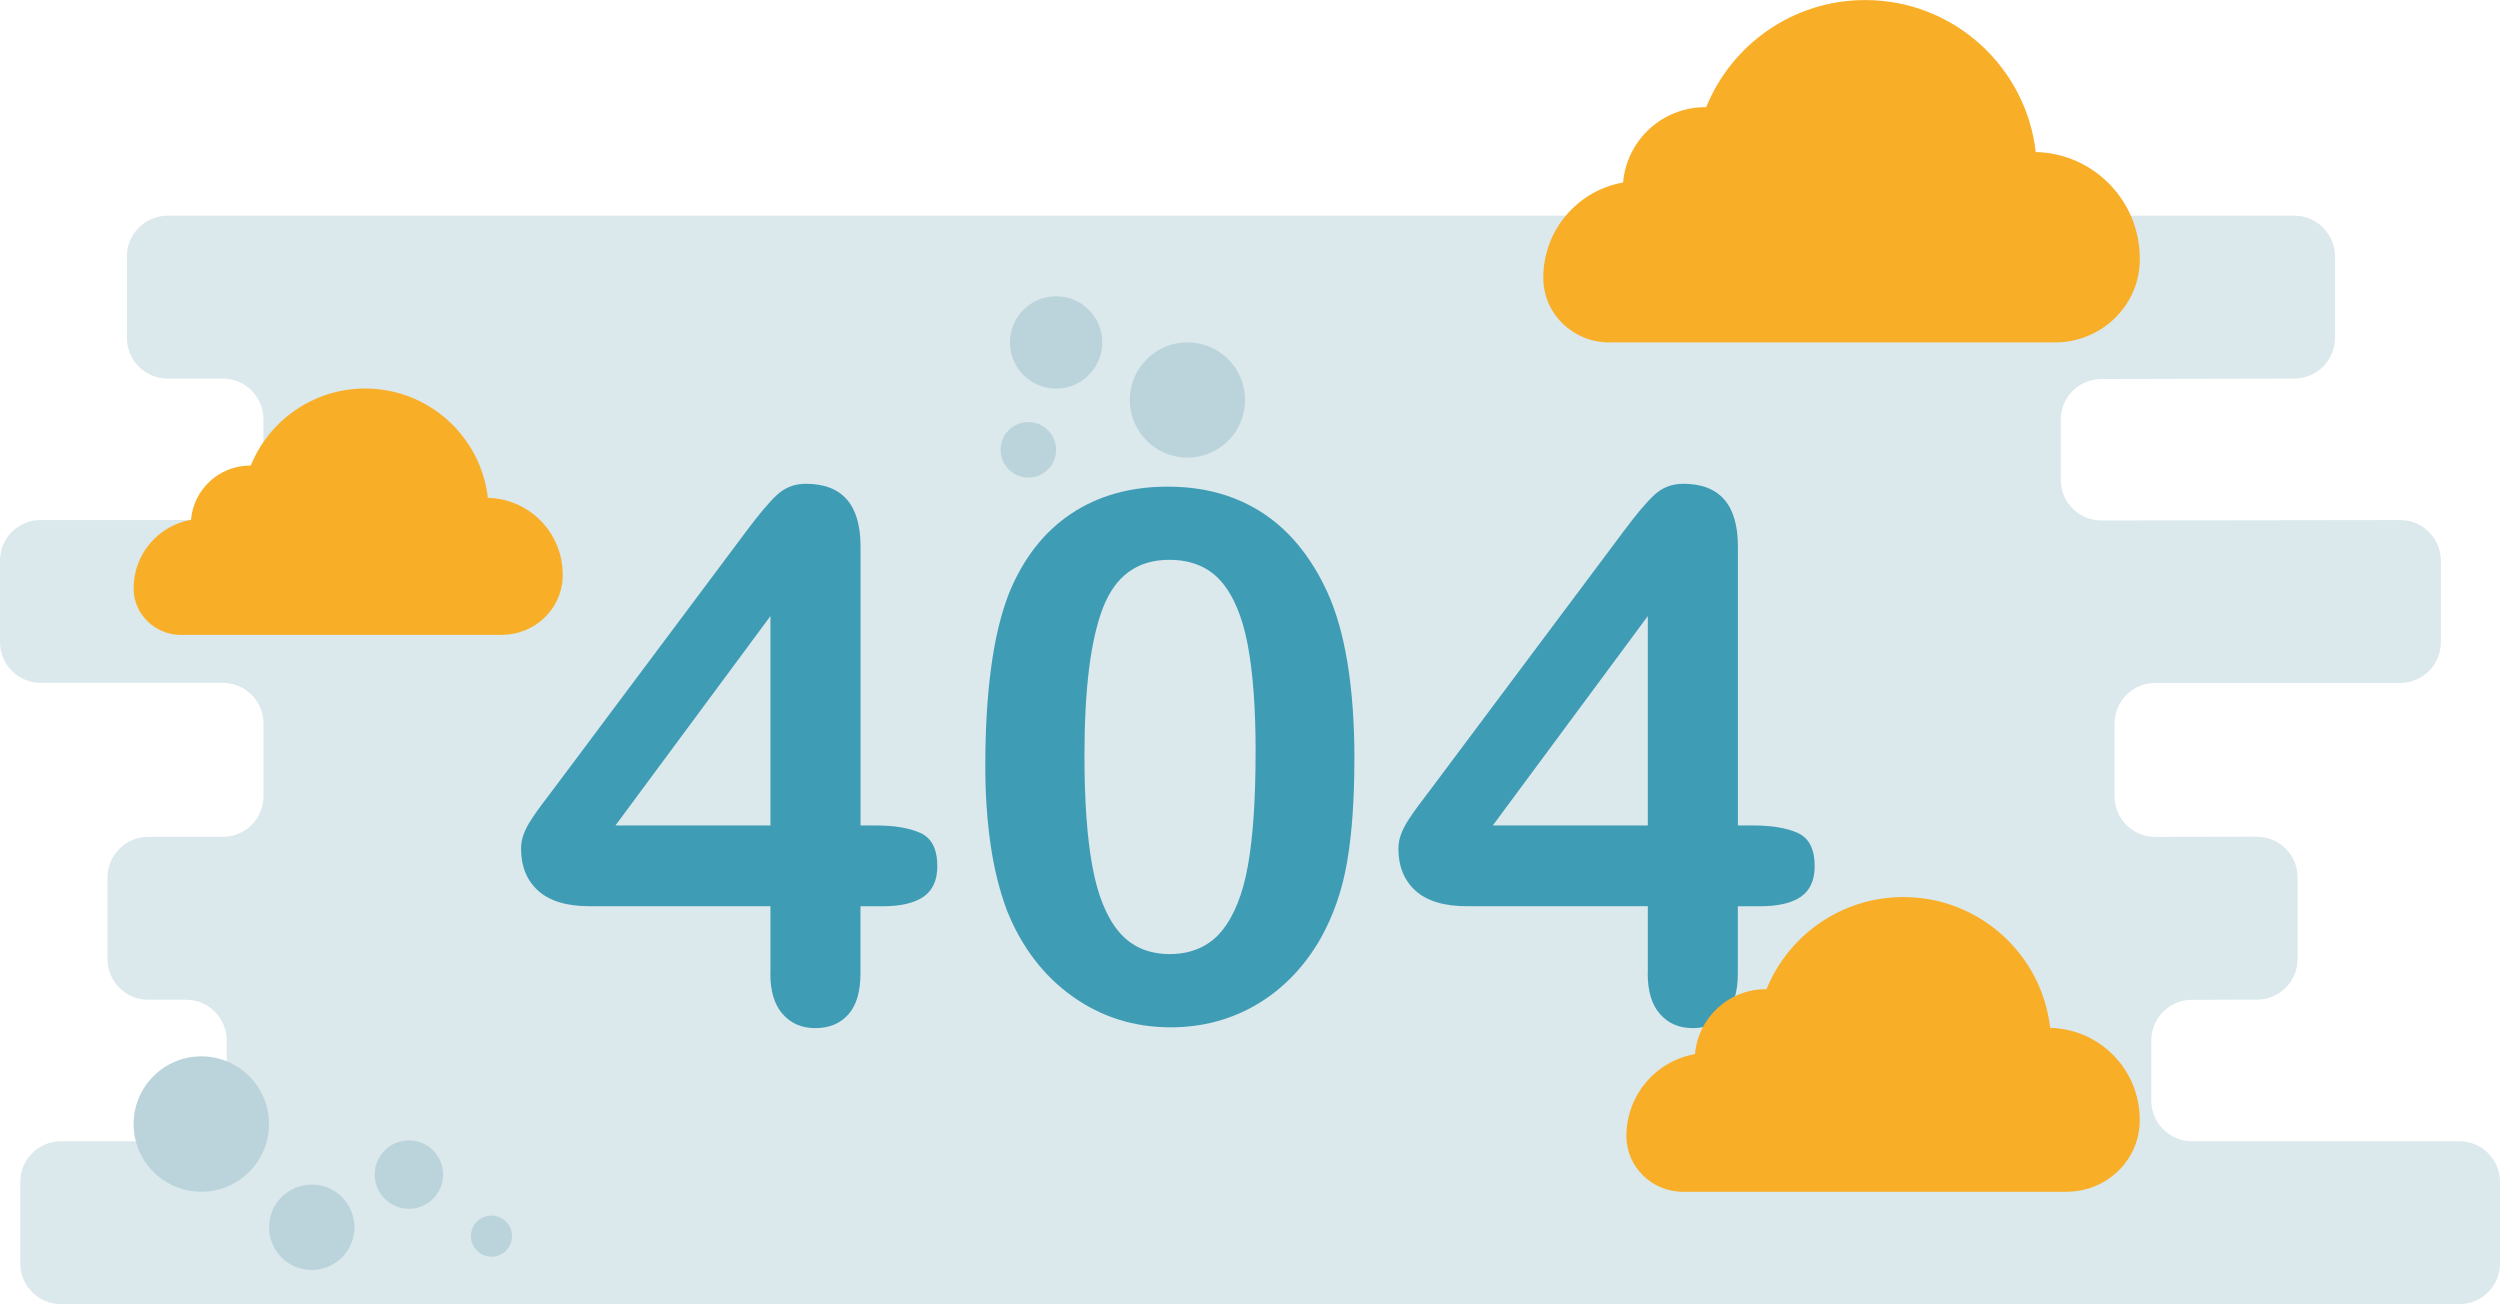 <?xml version="1.0" encoding="UTF-8"?>
<svg id="Layer_2" data-name="Layer 2" xmlns="http://www.w3.org/2000/svg" viewBox="0 0 409.95 213.86">
  <defs>
    <style>
      .cls-1 {
        fill: #bbd4db;
      }

      .cls-2 {
        fill: #dbe8ec;
      }

      .cls-3 {
        fill: #3f9cb5;
      }

      .cls-4 {
        fill: #f9ae28;
      }
    </style>
  </defs>
  <g id="Layer_1-2" data-name="Layer 1">
    <g>
      <path class="cls-2" d="m352.76,180.48v-9.86c0-3.68,2.99-6.67,6.67-6.67l10.66-.03c3.68,0,6.67-2.99,6.67-6.67v-13.37c0-3.68-2.99-6.67-6.67-6.67l-16.68.03c-3.68,0-6.67-2.99-6.67-6.67v-11.91c0-3.68,2.99-6.67,6.67-6.67h40.17c3.68,0,6.67-2.99,6.67-6.67v-13.37c0-3.68-2.99-6.67-6.67-6.67l-48.99.07c-3.68,0-6.67-2.99-6.67-6.67v-9.86c0-3.68,2.99-6.67,6.67-6.67l31.63-.07c3.68,0,6.67-2.99,6.67-6.67v-13.37c0-3.68-2.99-6.67-6.67-6.67H27.48c-3.68,0-6.67,2.99-6.67,6.67v13.37c0,3.68,2.99,6.67,6.67,6.67h9.05c3.68,0,6.67,2.99,6.67,6.67v9.86c0,3.68-2.99,6.67-6.67,6.67H6.67c-3.68-.01-6.67,2.97-6.67,6.65v13.37c0,3.68,2.99,6.67,6.67,6.67h29.87c3.68.01,6.67,3,6.67,6.68v11.91c0,3.68-2.99,6.67-6.67,6.67h-12.24c-3.68,0-6.67,2.99-6.67,6.67v13.37c0,3.68,2.99,6.67,6.67,6.67h6.21c3.68,0,6.67,2.99,6.67,6.67v9.86c0,3.68-2.99,6.67-6.67,6.67H10c-3.68,0-6.67,2.99-6.67,6.67v13.37c0,3.68,2.99,6.67,6.67,6.67h393.28c3.68,0,6.67-2.99,6.67-6.67v-13.37c0-3.68-2.99-6.67-6.67-6.67h-43.85c-3.68,0-6.67-2.99-6.67-6.67Z"/>
      <path class="cls-4" d="m337.01,56.15c7.35,0,13.57-5.72,13.86-13.06,0-.23.01-.46.01-.7,0-9.51-7.6-17.24-17.06-17.46-1.6-14.02-13.51-24.92-27.96-24.92-11.8,0-21.9,7.26-26.08,17.56-.05,0-.1,0-.15,0-7.08,0-12.89,5.44-13.48,12.36-7.43,1.3-13.08,7.79-13.08,15.59,0,.04,0,.08,0,.12.04,5.85,4.92,10.51,10.77,10.51h73.17Z"/>
      <path class="cls-4" d="m82.3,104.1c5.29,0,9.76-4.12,9.97-9.4,0-.17,0-.33,0-.5,0-6.84-5.47-12.41-12.27-12.56-1.15-10.09-9.72-17.93-20.12-17.93-8.49,0-15.75,5.23-18.76,12.63-.04,0-.07,0-.1,0-5.09,0-9.28,3.91-9.7,8.9-5.34.94-9.41,5.6-9.41,11.22,0,.03,0,.06,0,.09.03,4.21,3.54,7.56,7.75,7.56h52.64Z"/>
      <circle class="cls-1" cx="194.72" cy="65.59" r="9.45"/>
      <circle class="cls-1" cx="173.18" cy="56.15" r="7.57"/>
      <circle class="cls-1" cx="168.63" cy="73.76" r="4.55"/>
      <circle class="cls-1" cx="51.12" cy="201.25" r="7"/>
      <circle class="cls-1" cx="33.01" cy="184.32" r="11.1"/>
      <circle class="cls-1" cx="67.05" cy="192.61" r="5.61"/>
      <circle class="cls-1" cx="80.59" cy="202.7" r="3.37"/>
      <g>
        <path class="cls-3" d="m126.34,159.59v-10.99h-29.67c-3.74,0-6.55-.85-8.42-2.54-1.87-1.69-2.81-4-2.81-6.92,0-.75.14-1.51.41-2.28.28-.77.69-1.58,1.24-2.42.55-.85,1.12-1.66,1.71-2.45.59-.79,1.32-1.75,2.19-2.9l31.33-41.9c2.05-2.76,3.73-4.76,5.05-6,1.32-1.24,2.91-1.86,4.76-1.86,5.99,0,8.98,3.43,8.98,10.28v45.75h2.54c3.03,0,5.47.41,7.3,1.24,1.83.83,2.75,2.64,2.75,5.44,0,2.29-.75,3.95-2.25,5-1.5,1.04-3.74,1.57-6.74,1.57h-3.61v10.99c0,3.03-.67,5.29-2.01,6.77-1.34,1.48-3.13,2.22-5.38,2.22s-3.99-.76-5.35-2.28-2.04-3.75-2.04-6.71Zm-25.42-24.23h25.42v-34.34l-25.42,34.34Z"/>
        <path class="cls-3" d="m222.09,124.6c0,6.46-.39,12.02-1.18,16.67-.79,4.65-2.25,8.87-4.37,12.65-2.68,4.65-6.15,8.24-10.4,10.76-4.26,2.52-8.98,3.78-14.18,3.78-5.99,0-11.36-1.69-16.11-5.08-4.75-3.39-8.32-8.08-10.73-14.07-1.22-3.27-2.12-6.89-2.69-10.85-.57-3.96-.86-8.25-.86-12.86,0-5.95.31-11.31.95-16.08.63-4.77,1.62-8.87,2.96-12.29,2.33-5.67,5.7-10,10.14-12.97,4.43-2.97,9.72-4.46,15.87-4.46,4.06,0,7.74.66,11.05,1.98,3.31,1.32,6.22,3.25,8.72,5.79s4.62,5.68,6.35,9.43c2.99,6.5,4.49,15.7,4.49,27.6Zm-16.19-1.18c0-7.21-.43-13.11-1.3-17.7-.87-4.59-2.33-8.06-4.37-10.4-2.05-2.34-4.89-3.52-8.51-3.52-5.2,0-8.82,2.62-10.85,7.86-2.03,5.24-3.04,13.32-3.04,24.23,0,7.41.43,13.48,1.3,18.2.87,4.73,2.32,8.3,4.37,10.73,2.05,2.42,4.83,3.63,8.33,3.63s6.46-1.26,8.51-3.78c2.05-2.52,3.49-6.13,4.31-10.82.83-4.69,1.24-10.84,1.24-18.44Z"/>
        <path class="cls-3" d="m270.21,159.59v-10.99h-29.67c-3.74,0-6.55-.85-8.42-2.54-1.87-1.69-2.81-4-2.81-6.92,0-.75.14-1.51.41-2.28.28-.77.69-1.58,1.24-2.42.55-.85,1.12-1.66,1.71-2.45.59-.79,1.32-1.75,2.19-2.9l31.33-41.9c2.05-2.76,3.73-4.76,5.05-6s2.91-1.86,4.76-1.86c5.99,0,8.98,3.43,8.98,10.28v45.75h2.54c3.03,0,5.47.41,7.3,1.24,1.83.83,2.75,2.64,2.75,5.44,0,2.29-.75,3.95-2.25,5-1.5,1.04-3.74,1.57-6.74,1.57h-3.61v10.99c0,3.03-.67,5.29-2.01,6.77-1.34,1.48-3.13,2.22-5.38,2.22s-3.99-.76-5.35-2.28-2.04-3.75-2.04-6.71Zm-25.42-24.23h25.42v-34.34l-25.42,34.34Z"/>
      </g>
      <path class="cls-4" d="m338.94,195.42c6.32,0,11.68-4.92,11.92-11.24,0-.2.01-.4.01-.6,0-8.19-6.54-14.84-14.68-15.03-1.38-12.07-11.62-21.45-24.07-21.45-10.16,0-18.85,6.25-22.45,15.11-.04,0-.08,0-.12,0-6.09,0-11.1,4.68-11.6,10.64-6.39,1.12-11.25,6.7-11.25,13.42,0,.04,0,.07,0,.11.04,5.03,4.23,9.05,9.27,9.05h62.97Z"/>
    </g>
  </g>
</svg>